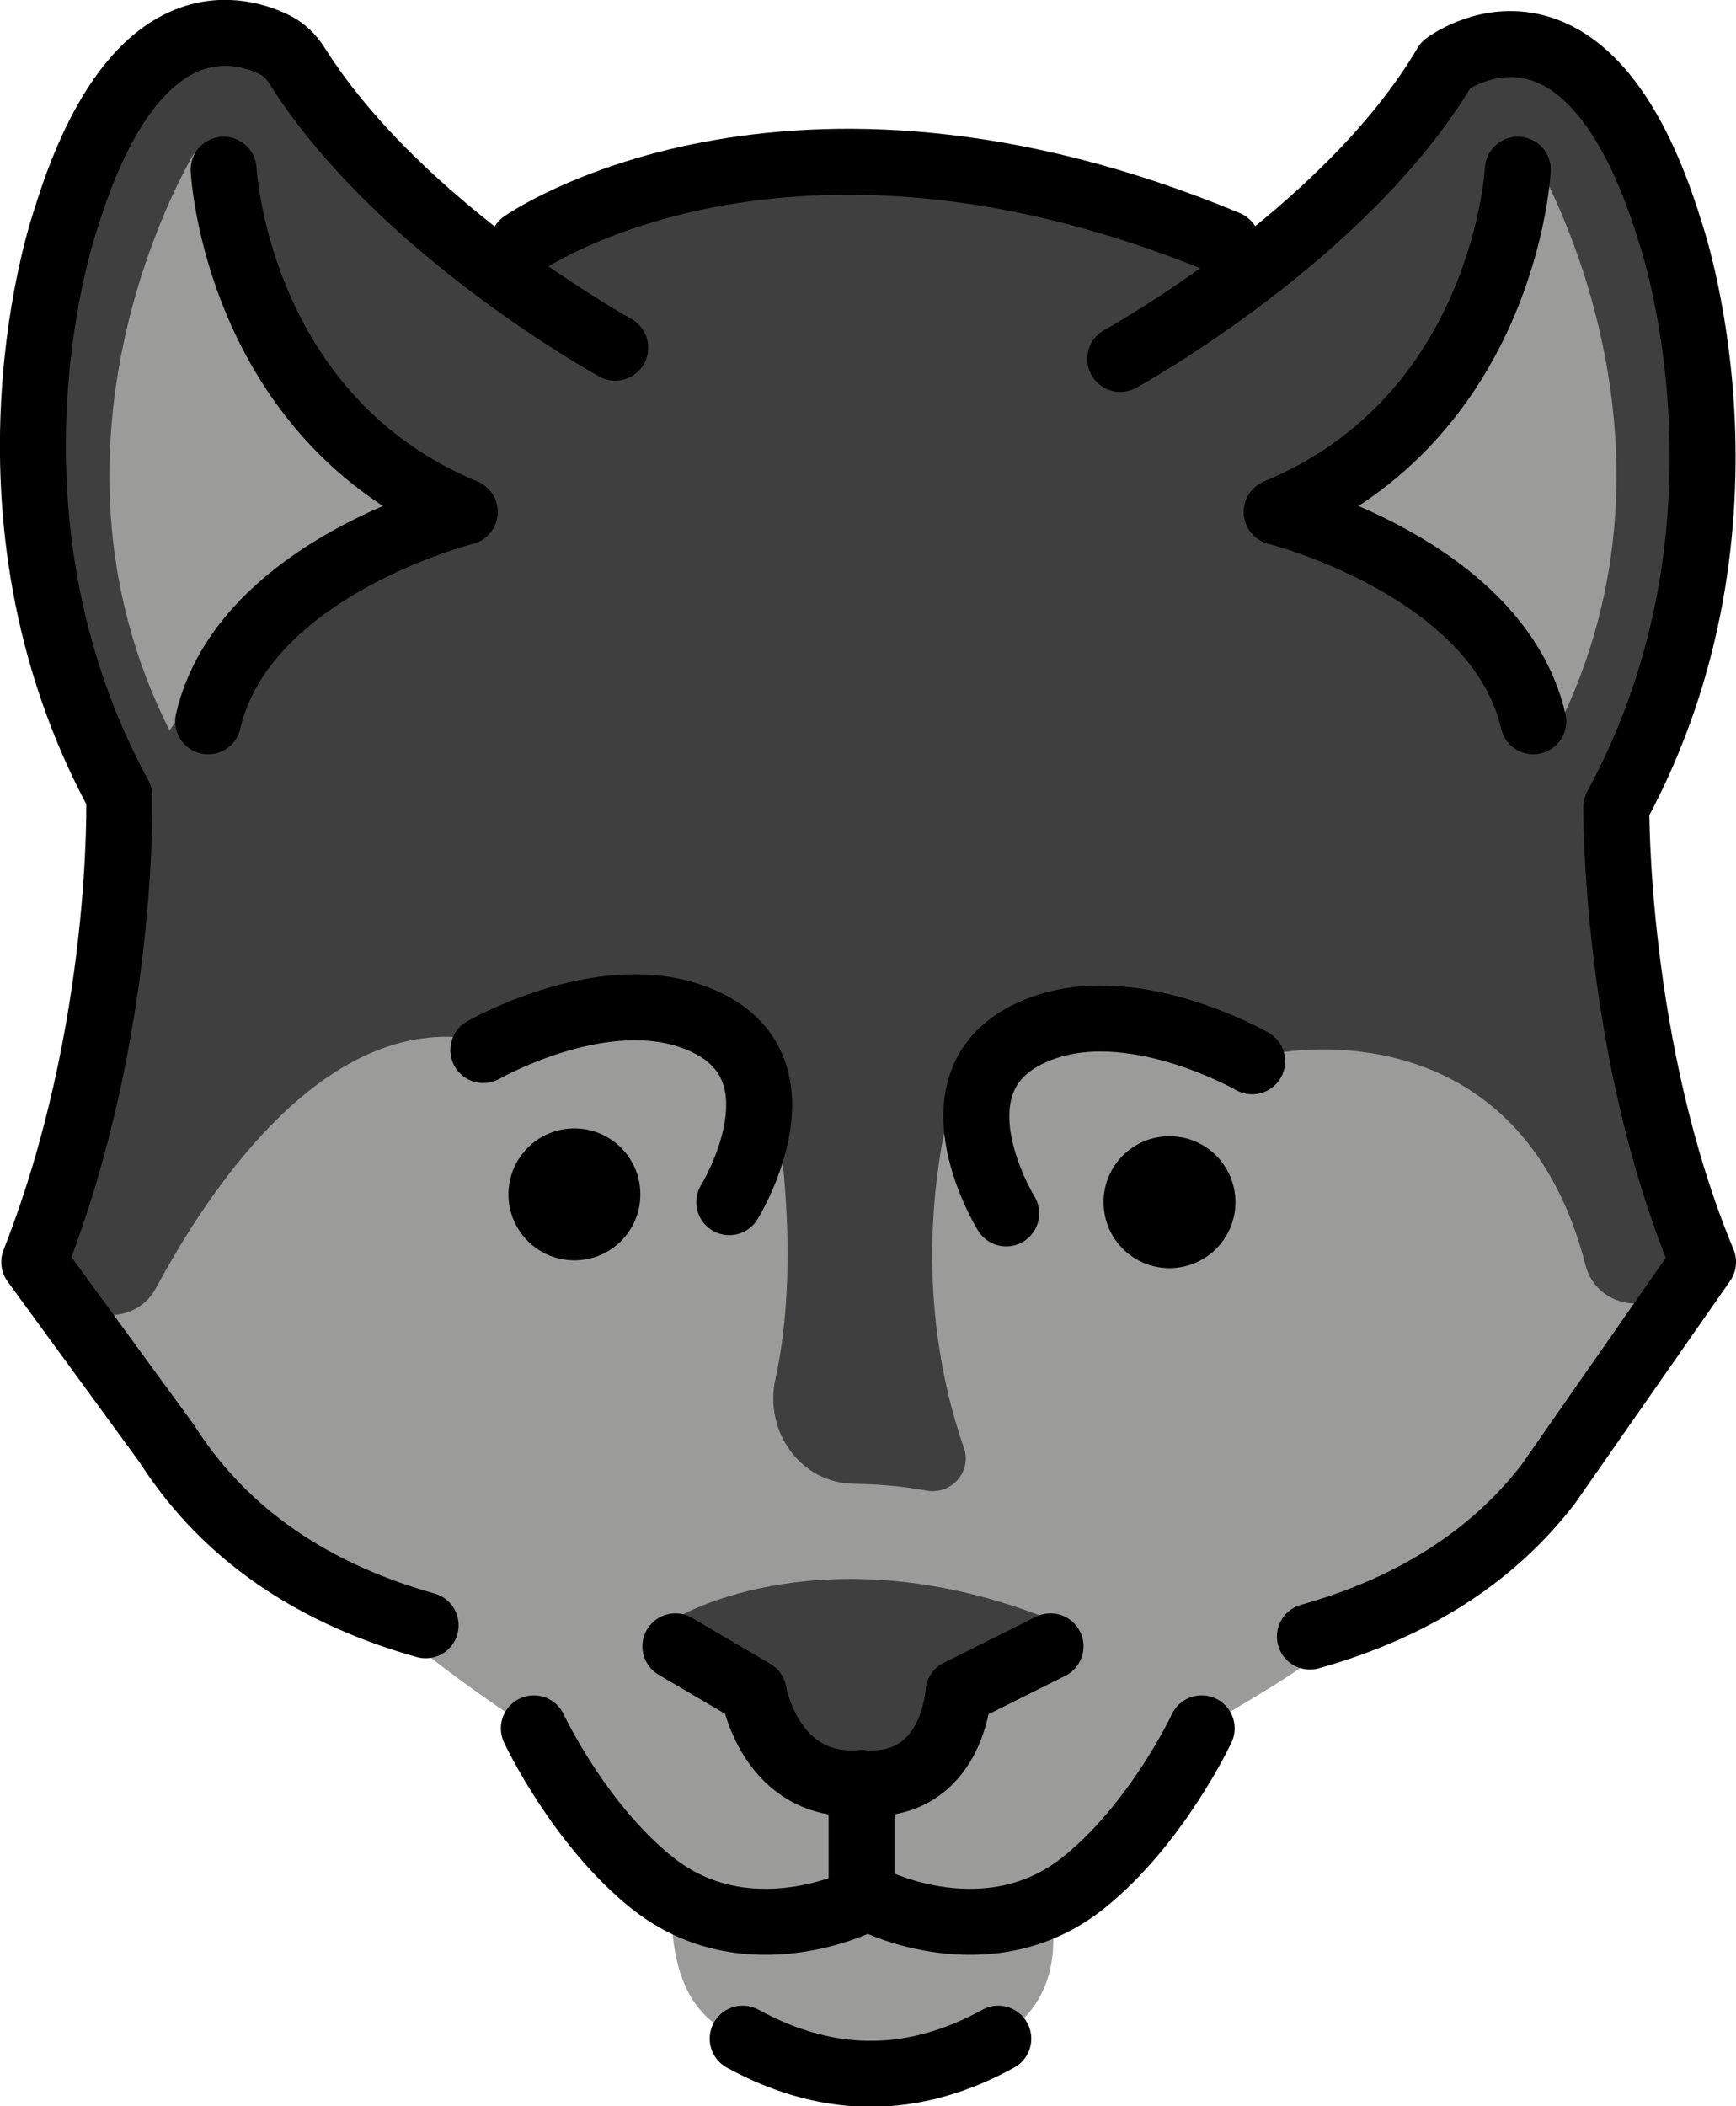 <?xml version="1.0" encoding="UTF-8" standalone="no"?>
<svg
   id="emoji"
   viewBox="0 0 52.639 63.842"
   version="1.1"
   sodipodi:docname="1f43a.svg"
   width="52.639"
   height="63.842"
   xmlns:inkscape="http://www.inkscape.org/namespaces/inkscape"
   xmlns:sodipodi="http://sodipodi.sourceforge.net/DTD/sodipodi-0.dtd"
   xmlns="http://www.w3.org/2000/svg"
   xmlns:svg="http://www.w3.org/2000/svg">
  <defs
     id="defs17" />
  <sodipodi:namedview
     id="namedview17"
     pagecolor="#ffffff"
     bordercolor="#000000"
     borderopacity="0.25"
     inkscape:showpageshadow="2"
     inkscape:pageopacity="0.0"
     inkscape:pagecheckerboard="0"
     inkscape:deskcolor="#d1d1d1" />
  <g
     id="color"
     transform="translate(-8.833,-4.069)">
    <path
       fill="#9b9b9a"
       d="m 53.213,6.21 -6.25,6 c 0,0 -5.875,-3.125 -12,-3.125 -6.125,0 -10.75,3 -10.75,3 L 17.03,8.228 14.328,7.583 12.876,9.679 11.345,16.612 c 0,0 -0.852,7.723 1.774,9.598 2.625,1.875 -2.41,15.598 -2.41,15.598 l 3.636,5.818 5.083,4.621 c 1.438,1.308 2.966,2.514 4.573,3.609 l 0.338,0.23 c 0,0 3.333,7.583 10.994,5.596 0,0 5.756,3.487 10.381,-5.471 l 1.346,-0.808 c 0.768,-0.461 1.512,-0.963 2.227,-1.503 l 4.678,-3.536 6.124,-8.028 c 0,0 -3.366,-10.406 -2.616,-13.906 0.75,-3.5 2.866,-9.391 2.616,-11.141 -0.25,-1.75 -1.375,-8.453 -1.375,-8.453 0,0 -1.875,-4.75 -5.5,-2.625 z"
       id="path1" />
    <path
       fill="#3f3f3f"
       d="m 10.898,43.242 c 0.657,0.975 2.11,0.906 2.666,-0.13 1.618,-3.012 4.85,-7.782 9.024,-7.611 l 6.724,-0.369 c 0.535,-0.029 1.048,0.218 1.359,0.655 l 1.536,2.161 c 0.145,0.204 0.239,0.435 0.273,0.683 0.151,1.089 0.504,4.335 -0.136,7.248 -0.349,1.589 0.771,3.155 2.397,3.17 0.679,0.006 1.415,0.065 2.188,0.205 0.754,0.136 1.382,-0.574 1.13,-1.297 -0.661,-1.898 -1.393,-5.188 -0.642,-9.329 0.054,-0.297 0.199,-0.576 0.406,-0.796 l 1.942,-2.059 c 0.312,-0.331 0.752,-0.509 1.205,-0.489 l 2.941,0.131 c 0.063,0.003 0.125,0.009 0.187,0.02 l 3.152,0.525 c 0.16,0.027 0.315,0.029 0.475,0.005 1.237,-0.181 7.342,-0.69 9.184,6.454 0.334,1.294 2.043,1.585 2.795,0.481 v 0 c 0.245,-0.36 0.329,-0.806 0.231,-1.23 L 57.336,30.424 c -0.055,-0.238 -0.053,-0.485 0.005,-0.723 l 0.642,-2.625 1.97,-8.081 c 0.051,-0.209 0.058,-0.426 0.021,-0.638 L 58.742,11.296 C 58.723,11.188 58.693,11.082 58.652,10.981 L 57.422,7.933 C 57.371,7.809 57.31,7.687 57.231,7.579 56.624,6.749 55.681,6.222 54.648,6.147 L 53.459,6.06 C 52.964,6.023 52.48,6.225 52.158,6.602 l -3.654,4.274 c -0.164,0.192 -0.372,0.341 -0.607,0.435 l -0.767,0.307 c -0.35,0.14 -0.739,0.149 -1.095,0.024 L 41.533,10.07 C 41.404,10.025 41.268,9.997 41.131,9.987 L 32.401,9.358 C 32.194,9.343 31.987,9.37 31.79,9.436 l -7.242,2.438 c -0.541,0.182 -1.138,0.055 -1.557,-0.333 L 17.525,6.496 C 17.265,6.255 16.929,6.11 16.575,6.085 L 15.204,5.99 C 14.636,5.95 14.091,6.223 13.783,6.702 L 12.165,9.216 C 12.066,9.369 11.995,9.538 11.955,9.715 l -1.422,6.255 c -0.038,0.169 -0.049,0.344 -0.029,0.517 l 0.719,6.532 c 0.015,0.137 0.048,0.271 0.098,0.399 l 1.635,4.173 c 0.105,0.268 0.134,0.56 0.083,0.844 l -1.185,6.64 c -0.011,0.062 -0.026,0.124 -0.045,0.185 l -1.753,5.696 c -0.139,0.451 -0.066,0.941 0.198,1.332 l 0.643,0.955 z"
       id="path2" />
    <path
       fill="#3f3f3f"
       d="m 29.489,53.035 c 0,0 4.438,-2.562 11.188,0.125 l 0.062,0.812 -2.25,1.5 -0.938,1.625 c 0,0 -1.312,1.25 -2,1 -0.688,-0.25 -3,-1.125 -3,-1.125 l -0.75,-1.562 -2.625,-1.438 0.062,-0.875"
       id="path3" />
    <path
       fill="#9b9b9a"
       d="m 55.275,8.71 c 0,0 5.25,8.562 0.75,17.5 0,0 -4.438,-6.5 -7.938,-6.375 0,0 7.062,-4.25 7.188,-11.125 z"
       id="path4" />
    <path
       fill="#9b9b9a"
       d="m 14.723,8.71 c 0,0 -5.25,8.562 -0.75,17.5 0,0 4.438,-6.5 7.938,-6.375 0,0 -7.062,-4.25 -7.188,-11.125 z"
       id="path5" />
    <path
       fill="#9b9b9a"
       d="m 29.177,62.076 c 0.087,1.832 0.549,2.831 1.534,3.493 0.587,0.394 1.293,0.574 2,0.612 l 3.98,0.215 c 1.029,0.056 2.082,-0.2 2.878,-0.855 0.917,-0.753 1.327,-1.808 1.17,-3.259 L 29.177,62.076"
       id="path6" />
  </g>
  <g
     id="line"
     transform="translate(-8.833,-4.069)">
    <circle
       cx="26.25"
       cy="40.275"
       r="2"
       id="circle6" />
    <circle
       cx="44.294"
       cy="40.511"
       r="2"
       id="circle7" />
    <path
       fill="none"
       stroke="#000000"
       stroke-linecap="round"
       stroke-linejoin="round"
       stroke-width="2"
       d="m 29.312,53.975 2.375,1.396 c 0,0 0.49,2.967 3.271,2.748 v 3.562 c 0,0 -3.469,1.76 -6.344,-0.531 -2.237,-1.783 -3.594,-4.688 -3.594,-4.688"
       id="path7" />
    <path
       fill="none"
       stroke="#000000"
       stroke-linecap="round"
       stroke-linejoin="round"
       stroke-width="2"
       d="M 21.739,53.338 C 17.908,52.26 15.437,50.257 13.893,47.834 L 9.871,42.326 c 2.774,-7.051 2.576,-14.134 2.576,-14.134 -4.708,-8.667 -1.625,-17.458 -1.625,-17.458 2.032,-6.629 5.156,-5.881 6.327,-5.314 0.285,0.138 0.513,0.361 0.681,0.628 3.137,4.982 9.658,8.561 9.658,8.561"
       id="path8" />
    <path
       fill="none"
       stroke="#000000"
       stroke-linecap="round"
       stroke-linejoin="round"
       stroke-width="2"
       d="m 15.614,9.213 c 0,0 0.375,7.5 7.312,10.375 0,0 -6.698,1.679 -7.782,6.346"
       id="path9" />
    <path
       fill="none"
       stroke="#000000"
       stroke-linecap="round"
       stroke-linejoin="round"
       stroke-width="2"
       d="m 54.856,9.213 c 0,0 -0.375,7.5 -7.312,10.375 0,0 6.698,1.679 7.782,6.346"
       id="path10" />
    <path
       fill="none"
       stroke="#000000"
       stroke-linecap="round"
       stroke-linejoin="round"
       stroke-width="2"
       d="m 30.947,40.511 c 0,0 2.711,-4.381 -1.25,-5.669 -2.792,-0.907 -6.208,1.058 -6.208,1.058"
       id="path11" />
    <path
       fill="none"
       stroke="#000000"
       stroke-linecap="round"
       stroke-linejoin="round"
       stroke-width="2"
       d="m 35.332,61.681 c 0,0 3.469,1.76 6.344,-0.531 2.237,-1.783 3.594,-4.688 3.594,-4.688"
       id="path12" />
    <path
       fill="none"
       stroke="#000000"
       stroke-linecap="round"
       stroke-linejoin="round"
       stroke-width="2"
       d="m 40.687,53.975 -2.792,1.396 c 0,0 -0.157,2.967 -2.938,2.748"
       id="path13" />
    <path
       fill="none"
       stroke="#000000"
       stroke-linecap="round"
       stroke-linejoin="round"
       stroke-width="2"
       d="m 42.801,14.95 c 0,0 6.833,-3.75 9.875,-8.917 0,0 4.25,-3.25 6.792,5.042 0,0 3.083,8.792 -1.625,17.458 0,0 -0.068,7.319 2.63,13.793 l -4.697,6.736 c -1.56,2.022 -3.872,3.674 -7.224,4.617"
       id="path14" />
    <path
       fill="none"
       stroke="#000000"
       stroke-linecap="round"
       stroke-linejoin="round"
       stroke-width="2"
       d="m 39.343,40.852 c 0,0 -2.711,-4.381 1.25,-5.669 2.792,-0.907 6.208,1.058 6.208,1.058"
       id="path15" />
    <path
       fill="none"
       stroke="#000000"
       stroke-linecap="round"
       stroke-linejoin="round"
       stroke-width="2"
       d="m 24.688,11.451 c 0,0 7.952,-5.577 21.352,0"
       id="path16" />
    <path
       fill="none"
       stroke="#000000"
       stroke-linecap="round"
       stroke-linejoin="round"
       stroke-width="2"
       d="m 31.353,65.869 c 2.719,1.486 5.29,1.353 7.75,0"
       id="path17" />
  </g>
</svg>
